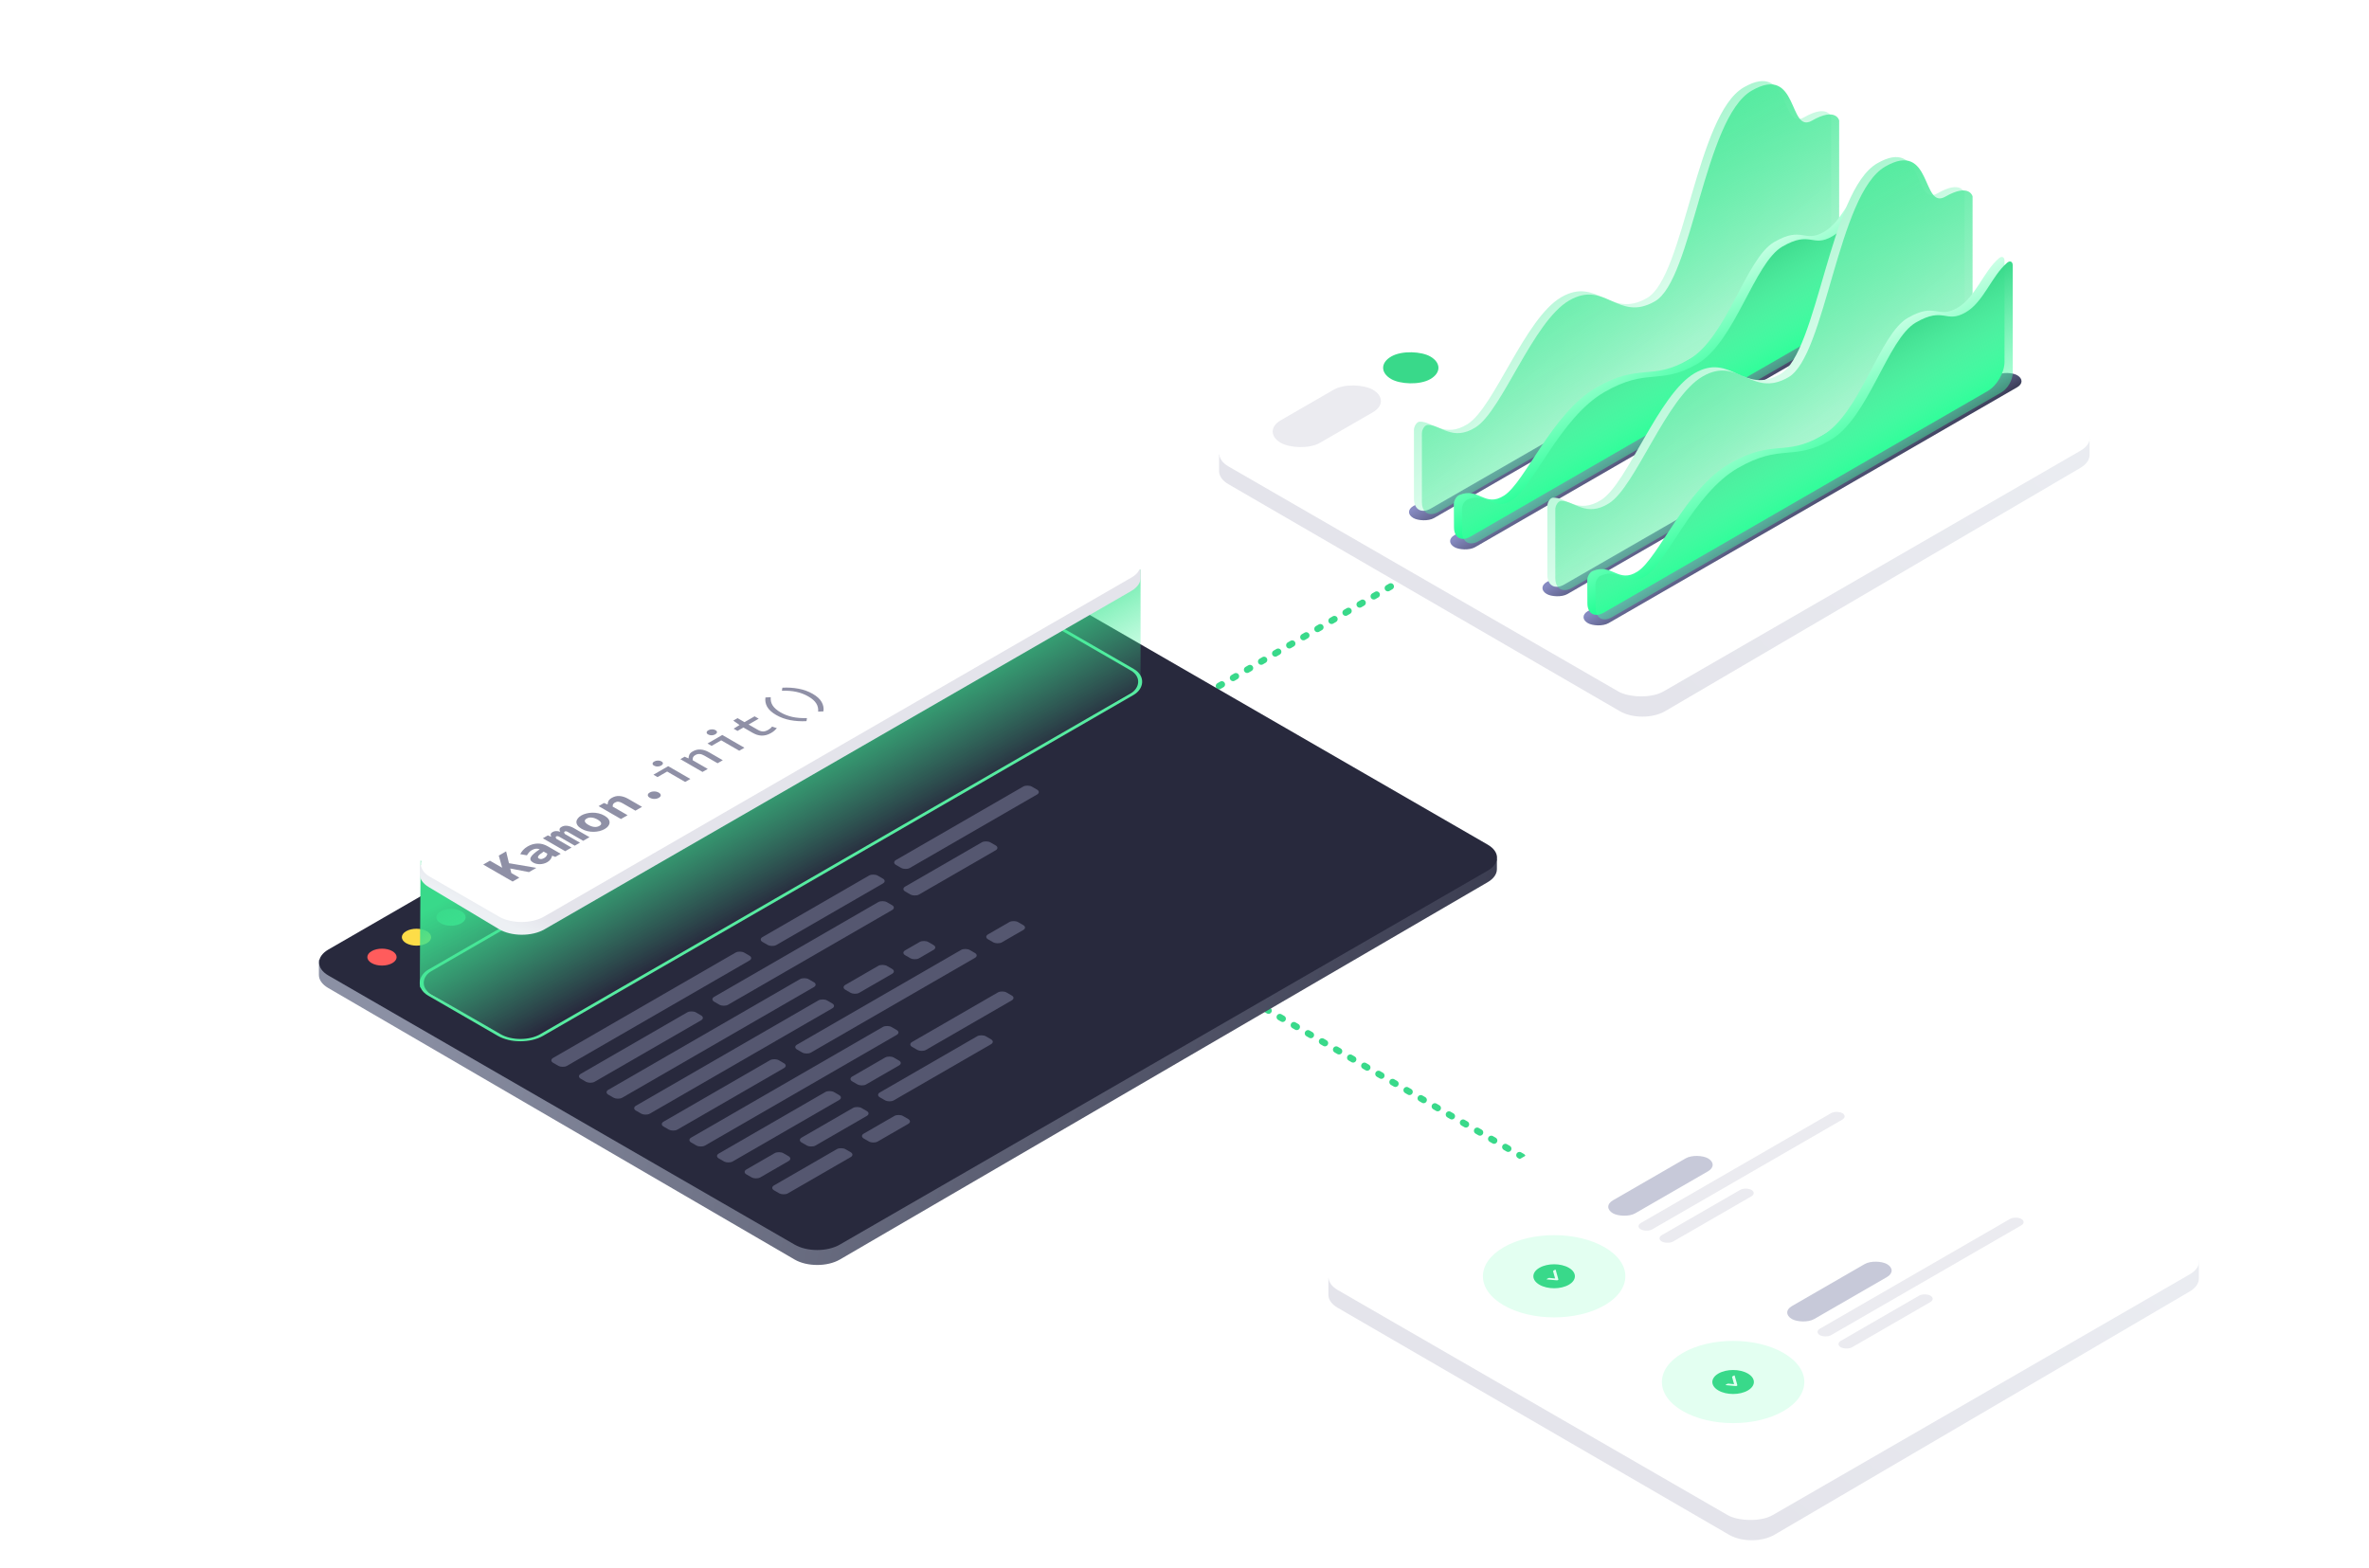 <svg width="728" height="482" viewBox="0 0 728 482" fill="none" xmlns="http://www.w3.org/2000/svg">
<mask id="mask0" mask-type="alpha" maskUnits="userSpaceOnUse" x="355" y="281" width="157" height="105">
<rect x="499.626" y="385.284" width="167" height="24" transform="rotate(-150 499.626 385.284)" fill="#FAFAFC"/>
</mask>
<g mask="url(#mask0)">
<path fill-rule="evenodd" clip-rule="evenodd" d="M1160.15 234.662L710.708 495.515L358.154 292.367L807.816 31.515L1160.15 234.662Z" stroke="#39D98A" stroke-width="2" stroke-linecap="round" stroke-linejoin="round" stroke-dasharray="1 4"/>
</g>
<mask id="mask1" mask-type="alpha" maskUnits="userSpaceOnUse" x="286" y="118" width="229" height="199">
<rect x="514.553" y="216.954" width="115" height="197" rx="20" transform="rotate(120 514.553 216.954)" fill="#C4C4C4"/>
</mask>
<g mask="url(#mask1)">
<path fill-rule="evenodd" clip-rule="evenodd" d="M806 368.147L356.553 629L4 425.853L453.661 165L806 368.147Z" stroke="#39D98A" stroke-width="2" stroke-linecap="round" stroke-linejoin="round" stroke-dasharray="1 4"/>
</g>
<g filter="url(#filter0_dd)">
<path fill-rule="evenodd" clip-rule="evenodd" d="M100.839 301.654C99.02 300.594 98 299.163 98 297.671L98 293.012L460 261.999V265.171C460 266.662 458.98 268.093 457.161 269.153L258.096 385.122C254.263 387.355 248.011 387.356 244.178 385.123L100.839 301.654Z" fill="url(#paint0_linear)"/>
<g filter="url(#filter1_b)">
<path fill-rule="evenodd" clip-rule="evenodd" d="M100.928 297.836C97.102 295.627 97.102 292.045 100.928 289.836L300.038 174.89C303.865 172.681 310.068 172.681 313.895 174.89L457.17 257.603C460.996 259.812 460.996 263.393 457.17 265.602L258.06 380.548C254.234 382.757 248.03 382.757 244.203 380.548L100.928 297.836Z" fill="#28293D"/>
</g>
<rect width="67.768" height="4.899" rx="1.5" transform="matrix(0.866 -0.5 0.866 0.5 168.671 323.908)" fill="#555770"/>
<rect width="71.034" height="4.899" rx="1.5" transform="matrix(0.866 -0.5 0.866 0.5 185.642 333.705)" fill="#555770"/>
<rect width="30.21" height="4.899" rx="1.5" transform="matrix(0.866 -0.5 0.866 0.5 276.859 271.248)" fill="#555770"/>
<rect width="40.824" height="4.899" rx="1.5" transform="matrix(0.866 -0.5 0.866 0.5 177.157 328.807)" fill="#555770"/>
<rect width="61.236" height="4.899" rx="1.5" transform="matrix(0.866 -0.5 0.866 0.5 218.169 305.131)" fill="#555770"/>
<rect width="40.824" height="4.899" rx="1.5" transform="matrix(0.866 -0.5 0.866 0.5 233.018 286.761)" fill="#555770"/>
<rect width="48.172" height="4.899" rx="1.5" transform="matrix(0.866 -0.5 0.866 0.5 274.03 263.085)" fill="#555770"/>
<rect width="67.768" height="4.899" rx="1.5" transform="matrix(0.866 -0.5 0.866 0.5 194.127 338.604)" fill="#555770"/>
<rect width="71.034" height="4.899" rx="1.5" transform="matrix(0.866 -0.5 0.866 0.5 211.098 348.4)" fill="#555770"/>
<rect width="10.614" height="4.899" rx="1.5" transform="matrix(0.866 -0.5 0.866 0.5 302.314 285.944)" fill="#555770"/>
<rect width="40.824" height="4.899" rx="1.5" transform="matrix(0.866 -0.5 0.866 0.5 202.612 343.502)" fill="#555770"/>
<rect width="61.236" height="4.899" rx="1.5" transform="matrix(0.866 -0.5 0.866 0.5 243.625 319.826)" fill="#555770"/>
<rect width="14.697" height="4.899" rx="1.5" transform="matrix(0.866 -0.5 0.866 0.5 258.474 301.456)" fill="#555770"/>
<rect width="8.165" height="4.899" rx="1.5" transform="matrix(0.866 -0.5 0.866 0.5 276.859 290.843)" fill="#555770"/>
<rect width="40.824" height="4.899" rx="1.5" transform="matrix(0.866 -0.5 0.866 0.5 219.583 353.3)" fill="#555770"/>
<rect width="25.311" height="4.899" rx="1.5" transform="matrix(0.866 -0.5 0.866 0.5 236.554 363.097)" fill="#555770"/>
<rect width="13.88" height="4.899" rx="1.5" transform="matrix(0.866 -0.5 0.866 0.5 264.131 347.177)" fill="#555770"/>
<rect width="37.558" height="4.899" rx="1.5" transform="matrix(0.866 -0.5 0.866 0.5 269.081 334.521)" fill="#555770"/>
<rect width="13.064" height="4.899" rx="1.5" transform="matrix(0.866 -0.5 0.866 0.5 228.068 358.198)" fill="#555770"/>
<rect width="21.228" height="4.899" rx="1.5" transform="matrix(0.866 -0.5 0.866 0.5 245.039 348.4)" fill="#555770"/>
<rect width="14.697" height="4.899" rx="1.5" transform="matrix(0.866 -0.5 0.866 0.5 260.595 329.623)" fill="#555770"/>
<rect width="33.476" height="4.899" rx="1.5" transform="matrix(0.866 -0.5 0.866 0.5 278.98 319.01)" fill="#555770"/>
<path fill-rule="evenodd" clip-rule="evenodd" d="M120.566 294.013C122.323 292.998 122.323 291.353 120.566 290.339C118.808 289.324 115.959 289.324 114.202 290.339C112.444 291.353 112.444 292.998 114.202 294.013C115.959 295.027 118.808 295.027 120.566 294.013Z" fill="#FF5C5C"/>
<path fill-rule="evenodd" clip-rule="evenodd" d="M131.173 287.89C132.93 286.875 132.93 285.23 131.173 284.216C129.415 283.201 126.566 283.201 124.808 284.216C123.051 285.23 123.051 286.875 124.808 287.89C126.566 288.904 129.415 288.904 131.173 287.89Z" fill="#FDDD48"/>
<path fill-rule="evenodd" clip-rule="evenodd" d="M141.779 281.767C143.537 280.752 143.537 279.107 141.779 278.093C140.022 277.078 137.173 277.078 135.415 278.093C133.658 279.107 133.658 280.752 135.415 281.767C137.173 282.781 140.022 282.781 141.779 281.767Z" fill="#39D98A"/>
<rect y="0.5" width="39.7" height="224.601" rx="7.5" transform="matrix(0.866 0.5 -0.866 0.5 320.484 187.484)" stroke="#57EBA1"/>
<path d="M163 281.501L129.25 262.501L129 301.421L162 321L350.5 209.001L350.5 173.001L163 281.501Z" fill="url(#paint1_linear)"/>
<g filter="url(#filter2_dd)">
<path d="M129 262.001L350.5 171L350.5 173.655C350.499 175.156 349.466 176.596 347.626 177.657L167.305 281.646C163.428 283.882 157.128 283.847 153.325 281.57L131.743 268.643C129.983 267.589 129 266.182 129 264.718L129 262.001Z" fill="url(#paint2_linear)"/>
<rect width="40.7" height="224.748" rx="8" transform="matrix(0.866 0.5 -0.866 0.5 319.642 149.001)" fill="white"/>
<path d="M157.531 266.95L148.496 261.734L150.561 260.542L154.26 262.678L154.302 262.654L153.277 258.974L155.535 257.67L156.408 261.31L164.819 262.742L162.561 264.046L156.796 262.942L157.129 264.334L159.595 265.758L157.531 266.95ZM168.167 261.001C167.816 261.204 167.447 261.353 167.059 261.449C166.68 261.55 166.301 261.604 165.922 261.609C165.534 261.609 165.16 261.569 164.8 261.489C164.449 261.404 164.126 261.276 163.83 261.105C163.442 260.881 163.188 260.638 163.068 260.377C162.939 260.11 162.952 259.815 163.109 259.489C163.276 259.159 163.585 258.793 164.038 258.393C164.481 257.988 165.086 257.537 165.853 257.041C165.502 256.881 165.119 256.82 164.703 256.857C164.296 256.889 163.858 257.041 163.387 257.313C163.054 257.505 162.777 257.735 162.555 258.001C162.333 258.257 162.126 258.553 161.932 258.889L159.881 258.537C160.084 258.111 160.366 257.692 160.726 257.281C161.096 256.865 161.576 256.487 162.167 256.145C163.128 255.591 164.139 255.3 165.202 255.273C166.264 255.247 167.322 255.537 168.375 256.145L172.31 258.417L170.647 259.377L169.719 259.017L169.664 259.049C169.58 259.407 169.423 259.759 169.193 260.105C168.952 260.446 168.611 260.745 168.167 261.001ZM167.239 259.713C167.544 259.537 167.77 259.337 167.918 259.113C168.056 258.884 168.153 258.647 168.209 258.401L167.072 257.745C166.592 258.055 166.218 258.324 165.95 258.553C165.682 258.783 165.502 258.983 165.41 259.153C165.308 259.319 165.28 259.463 165.326 259.585C165.382 259.703 165.484 259.804 165.631 259.889C165.853 260.017 166.102 260.065 166.38 260.033C166.657 259.991 166.943 259.884 167.239 259.713ZM173.691 257.62L166.818 253.653L168.356 252.765L169.34 253.173L169.395 253.141C169.247 252.906 169.192 252.666 169.229 252.421C169.256 252.17 169.469 251.93 169.866 251.701C170.162 251.53 170.508 251.442 170.905 251.437C171.303 251.421 171.727 251.496 172.18 251.661C171.995 251.405 171.917 251.146 171.945 250.885C171.972 250.613 172.185 250.362 172.582 250.133C173.081 249.845 173.658 249.741 174.314 249.821C174.97 249.89 175.644 250.125 176.337 250.525L181.159 253.309L179.219 254.429L174.536 251.725C174.323 251.602 174.139 251.528 173.982 251.501C173.824 251.474 173.677 251.501 173.538 251.581C173.409 251.656 173.353 251.751 173.372 251.869C173.39 251.986 173.46 252.138 173.58 252.325L178.222 255.005L176.628 255.925L171.945 253.221C171.529 252.981 171.192 252.935 170.933 253.085C170.804 253.159 170.748 253.255 170.767 253.373C170.785 253.49 170.859 253.639 170.988 253.821L175.63 256.501L173.691 257.62ZM185.837 250.8C185.385 251.061 184.867 251.269 184.285 251.424C183.704 251.568 183.094 251.648 182.456 251.664C181.828 251.675 181.195 251.608 180.558 251.464C179.911 251.315 179.302 251.075 178.729 250.744C178.156 250.413 177.745 250.064 177.496 249.696C177.237 249.323 177.117 248.955 177.135 248.592C177.163 248.224 177.306 247.875 177.565 247.544C177.824 247.203 178.179 246.902 178.632 246.64C179.085 246.379 179.602 246.176 180.184 246.032C180.766 245.878 181.371 245.795 181.999 245.784C182.637 245.768 183.279 245.835 183.925 245.984C184.563 246.128 185.168 246.366 185.74 246.696C186.313 247.027 186.729 247.379 186.988 247.752C187.237 248.12 187.348 248.488 187.32 248.856C187.302 249.219 187.163 249.571 186.904 249.912C186.646 250.243 186.29 250.539 185.837 250.8ZM184.188 249.848C184.66 249.576 184.835 249.272 184.715 248.936C184.604 248.595 184.249 248.251 183.648 247.904C183.048 247.558 182.452 247.352 181.861 247.288C181.279 247.219 180.752 247.32 180.281 247.592C179.81 247.864 179.63 248.171 179.74 248.512C179.861 248.848 180.221 249.189 180.821 249.536C181.422 249.883 182.013 250.091 182.595 250.16C183.186 250.224 183.717 250.12 184.188 249.848ZM190.82 247.731L183.948 243.764L185.61 242.804L186.677 243.244L186.733 243.212C186.733 242.87 186.816 242.529 186.982 242.188C187.158 241.841 187.504 241.518 188.021 241.22C188.797 240.772 189.615 240.588 190.474 240.668C191.333 240.748 192.197 241.038 193.065 241.54L197.305 243.988L195.268 245.164L191.292 242.868C190.83 242.601 190.419 242.449 190.058 242.412C189.698 242.374 189.329 242.465 188.95 242.684C188.673 242.844 188.488 243.02 188.396 243.212C188.312 243.398 188.271 243.63 188.271 243.908L192.857 246.555L190.82 247.731ZM202.455 241.207C202.057 241.436 201.6 241.551 201.083 241.551C200.556 241.546 200.09 241.426 199.683 241.191C199.277 240.956 199.074 240.69 199.074 240.391C199.064 240.087 199.258 239.82 199.656 239.591C200.053 239.362 200.515 239.25 201.041 239.255C201.559 239.255 202.02 239.372 202.427 239.607C202.833 239.842 203.041 240.111 203.051 240.415C203.051 240.714 202.852 240.978 202.455 241.207ZM210.555 236.338L205.013 233.139L202.061 234.842L200.8 234.114L205.345 231.491L212.149 235.418L210.555 236.338ZM203.198 231.291C202.874 231.477 202.505 231.579 202.089 231.595C201.683 231.605 201.318 231.517 200.994 231.331C200.671 231.144 200.519 230.933 200.537 230.699C200.556 230.453 200.726 230.237 201.05 230.051C201.373 229.864 201.743 229.768 202.158 229.763C202.574 229.747 202.943 229.832 203.267 230.019C203.59 230.205 203.738 230.419 203.71 230.659C203.692 230.893 203.521 231.104 203.198 231.291ZM215.885 233.262L209.081 229.334L210.398 228.574L211.548 229.094L211.603 229.062C211.603 228.689 211.682 228.323 211.839 227.966C211.996 227.598 212.338 227.262 212.864 226.958C213.649 226.505 214.467 226.31 215.317 226.374C216.157 226.433 217.021 226.718 217.908 227.23L222.12 229.662L220.513 230.59L216.508 228.278C215.954 227.958 215.455 227.782 215.012 227.75C214.568 227.707 214.111 227.822 213.64 228.094C213.308 228.286 213.09 228.502 212.989 228.742C212.887 228.982 212.841 229.286 212.85 229.654L217.492 232.334L215.885 233.262ZM227.173 226.745L221.63 223.545L218.678 225.249L217.418 224.521L221.963 221.898L228.766 225.825L227.173 226.745ZM219.815 221.698C219.491 221.884 219.122 221.986 218.706 222.002C218.3 222.012 217.935 221.924 217.612 221.738C217.288 221.551 217.136 221.34 217.154 221.106C217.173 220.86 217.344 220.644 217.667 220.458C217.99 220.271 218.36 220.175 218.775 220.17C219.191 220.154 219.561 220.239 219.884 220.426C220.207 220.612 220.355 220.826 220.327 221.066C220.309 221.3 220.138 221.511 219.815 221.698ZM236.95 221.293C236.433 221.591 235.925 221.805 235.426 221.933C234.936 222.055 234.456 222.109 233.985 222.093C233.514 222.066 233.047 221.978 232.585 221.829C232.133 221.674 231.689 221.471 231.255 221.221L228.456 219.605L226.641 220.653L225.449 219.965L227.264 218.837L225.338 217.485L226.655 216.725L228.788 217.957L231.892 216.165L233.153 216.893L230.049 218.685L232.848 220.301C233.412 220.626 233.943 220.799 234.442 220.821C234.941 220.831 235.481 220.669 236.063 220.333C236.35 220.167 236.59 220.002 236.784 219.837C236.969 219.666 237.13 219.493 237.269 219.317L238.738 219.813C238.534 220.047 238.294 220.287 238.017 220.533C237.749 220.783 237.393 221.037 236.95 221.293ZM247.836 217.648C246.127 217.739 244.473 217.637 242.875 217.344C241.286 217.045 239.831 216.515 238.51 215.752C237.189 214.99 236.27 214.15 235.753 213.232C235.245 212.31 235.069 211.355 235.226 210.369L236.848 210.281C236.765 211.246 236.968 212.104 237.457 212.856C237.947 213.608 238.755 214.31 239.882 214.96C241.009 215.611 242.224 216.077 243.527 216.36C244.829 216.643 246.316 216.76 247.988 216.712L247.836 217.648ZM253.041 214.643L251.42 214.731C251.503 213.766 251.299 212.907 250.81 212.156C250.32 211.404 249.512 210.702 248.385 210.052C247.258 209.401 246.043 208.934 244.741 208.652C243.438 208.369 241.951 208.252 240.279 208.3L240.431 207.364C242.14 207.273 243.789 207.377 245.378 207.676C246.976 207.969 248.436 208.497 249.757 209.26C251.078 210.022 251.992 210.865 252.5 211.788C253.018 212.705 253.198 213.657 253.041 214.643Z" fill="#8F90A6"/>
</g>
</g>
<g filter="url(#filter3_dd)">
<path d="M377.483 138.812C375.656 137.752 374.63 136.318 374.63 134.822L374.63 129.657L642.129 124.158V129.84C642.129 131.325 641.117 132.751 639.311 133.81L511.717 208.576C507.893 210.816 501.637 210.826 497.793 208.596L377.483 138.812Z" fill="url(#paint3_linear)"/>
<rect width="164.011" height="154.314" rx="8" transform="matrix(0.866 -0.5 0.866 0.5 370.606 129.373)" fill="white"/>
</g>
<rect width="32.659" height="13.88" rx="6.94" transform="matrix(0.866 -0.5 0.866 0.5 387.577 132.639)" fill="#EBEBF0"/>
<rect width="13.88" height="13.88" rx="6.94" transform="matrix(0.866 -0.5 0.866 0.5 421.518 113.045)" fill="#39D98A"/>
<rect width="152.375" height="7.366" rx="3.683" transform="matrix(0.866 -0.5 0.866 0.5 443.754 166.322)" fill="url(#paint4_linear)"/>
<rect width="152.375" height="7.366" rx="3.683" transform="matrix(0.866 -0.5 0.866 0.5 431.129 157.375)" fill="url(#paint5_linear)"/>
<path d="M434.508 132.184C434.508 131.038 435.361 129.642 436.261 129.605C440.194 129.442 443.877 134.815 451.005 130.338C459.176 125.206 468.624 97.788 479.781 91.347C490.937 84.906 494.741 98.175 506.158 91.583C517.576 84.991 521.325 35.245 535.848 26.86C550.371 18.475 547.042 40.312 554.384 36.073C561.726 31.834 562.736 35.994 562.736 35.994V80.365C562.736 83.128 560.795 86.488 558.402 87.867L439.7 156.297C436.832 157.95 434.508 156.611 434.508 153.299C434.508 146.805 434.508 136.76 434.508 132.184Z" fill="url(#paint6_linear)"/>
<path d="M436.951 133.19C436.951 132.044 437.804 130.648 438.704 130.611C442.637 130.448 446.32 135.821 453.448 131.344C461.619 126.212 471.067 98.794 482.224 92.353C493.38 85.912 497.183 99.181 508.601 92.589C520.019 85.997 523.768 36.251 538.291 27.866C552.814 19.481 549.485 41.318 556.827 37.079C564.169 32.84 565.178 37 565.178 37V81.371C565.178 84.134 563.238 87.494 560.845 88.873L442.143 157.303C439.275 158.956 436.951 157.616 436.951 154.304C436.951 147.811 436.951 137.766 436.951 133.19Z" fill="url(#paint7_linear)"/>
<path d="M446.767 154.949C446.765 153.87 447.517 152.527 448.443 152.144C454.491 149.646 456.294 156.107 462.229 152.303C468.68 148.167 476.988 126.932 490.458 119.155C503.928 111.378 507.347 117.213 519.017 110.475C530.687 103.737 536.503 79.42 545.226 74.383C553.95 69.347 554.35 74.829 560.531 71.261C566.087 68.053 568.482 60.11 573.275 56.015C574.206 55.221 574.993 55.687 574.993 56.791V87.848C574.993 91.161 572.667 95.191 569.797 96.848L451.891 164.92C449.111 166.526 446.846 165.308 446.81 162.119C446.79 160.263 446.773 157.899 446.767 154.949Z" fill="url(#paint8_linear)"/>
<path d="M449.289 156.34C449.287 155.26 450.039 153.918 450.965 153.535C457.013 151.037 458.816 157.498 464.751 153.693C471.201 149.558 479.51 128.322 492.979 120.545C506.449 112.769 509.868 118.603 521.538 111.866C533.208 105.128 539.024 80.811 547.748 75.774C556.471 70.737 556.872 76.22 563.053 72.651C568.608 69.444 571.004 61.501 575.797 57.406C576.727 56.611 577.514 57.077 577.514 58.182V91.238C577.514 93.447 575.963 96.134 574.05 97.238L454.413 166.311C451.632 167.916 449.368 166.699 449.332 163.509C449.311 161.654 449.294 159.289 449.289 156.34Z" fill="url(#paint9_linear)"/>
<rect width="152.375" height="7.366" rx="3.683" transform="matrix(0.866 -0.5 0.866 0.5 484.755 189.677)" fill="url(#paint10_linear)"/>
<rect width="152.375" height="7.366" rx="3.683" transform="matrix(0.866 -0.5 0.866 0.5 472.129 180.729)" fill="url(#paint11_linear)"/>
<path d="M475.508 155.538C475.508 154.392 476.362 152.997 477.262 152.96C481.195 152.796 484.877 158.169 492.005 153.692C500.176 148.561 509.625 121.143 520.781 114.701C531.938 108.26 535.741 121.53 547.159 114.938C558.577 108.346 562.326 58.599 576.849 50.215C591.372 41.83 588.043 63.666 595.385 59.427C602.727 55.188 603.736 59.348 603.736 59.348V103.72C603.736 106.483 601.795 109.842 599.403 111.222L480.701 179.651C477.832 181.305 475.508 179.965 475.508 176.653C475.508 170.16 475.508 160.115 475.508 155.538Z" fill="url(#paint12_linear)"/>
<path d="M477.951 156.544C477.951 155.398 478.805 154.003 479.705 153.965C483.638 153.802 487.32 159.175 494.448 154.698C502.619 149.566 512.068 122.148 523.224 115.707C534.381 109.266 538.184 122.536 549.602 115.943C561.019 109.351 564.769 59.605 579.292 51.221C593.814 42.836 590.486 64.672 597.828 60.433C605.17 56.194 606.179 60.354 606.179 60.354V104.726C606.179 107.489 604.238 110.848 601.846 112.228L483.143 180.657C480.275 182.311 477.951 180.971 477.951 177.659C477.951 171.166 477.951 161.121 477.951 156.544Z" fill="url(#paint13_linear)"/>
<path d="M487.768 178.304C487.766 177.224 488.518 175.882 489.444 175.499C495.492 173 497.295 179.462 503.23 175.657C509.68 171.522 517.989 150.286 531.458 142.509C544.928 134.733 548.347 140.567 560.017 133.829C571.687 127.092 577.503 102.774 586.227 97.738C594.95 92.701 595.351 98.184 601.532 94.615C607.087 91.408 609.483 83.465 614.276 79.37C615.206 78.575 615.993 79.041 615.993 80.146V111.202C615.993 114.516 613.667 118.545 610.797 120.202L492.892 188.275C490.111 189.88 487.847 188.663 487.811 185.473C487.79 183.618 487.773 181.253 487.768 178.304Z" fill="url(#paint14_linear)"/>
<path d="M490.289 179.694C490.287 178.615 491.039 177.272 491.965 176.89C498.013 174.391 499.816 180.852 505.751 177.048C512.202 172.913 520.51 151.677 533.98 143.9C547.45 136.123 550.869 141.958 562.539 135.22C574.208 128.482 580.025 104.165 588.748 99.128C597.472 94.092 597.872 99.574 604.053 96.006C609.609 92.799 612.004 84.855 616.797 80.76C617.728 79.966 618.515 80.432 618.515 81.536V114.593C618.515 116.802 616.964 119.488 615.051 120.593L495.413 189.666C492.633 191.271 490.368 190.054 490.332 186.864C490.312 185.008 490.295 182.644 490.289 179.694Z" fill="url(#paint15_linear)"/>
<g filter="url(#filter4_dd)">
<path d="M411.07 397.954C409.242 396.894 408.216 395.459 408.216 393.964L408.216 388.798L675.716 383.3V388.981C675.716 390.467 674.703 391.893 672.897 392.951L545.304 467.717C541.479 469.958 535.223 469.967 531.379 467.738L411.07 397.954Z" fill="url(#paint16_linear)"/>
<rect width="164.011" height="154.314" rx="8" transform="matrix(0.866 -0.5 0.866 0.5 404.193 388.515)" fill="white"/>
</g>
<g filter="url(#filter5_dd)">
<rect width="144.55" height="59.571" rx="8" transform="matrix(0.866 -0.5 0.866 0.5 481 424.268)" fill="white"/>
<path fill-rule="evenodd" clip-rule="evenodd" d="M548.068 433.203C556.616 428.268 556.616 420.267 548.068 415.333C539.52 410.398 525.661 410.398 517.113 415.333C508.566 420.267 508.566 428.268 517.113 433.203C525.661 438.137 539.52 438.137 548.068 433.203Z" fill="#E3FFF1"/>
<g clip-path="url(#clip0)">
<path d="M528.076 421.662C525.583 423.101 525.583 425.434 528.076 426.874C530.569 428.313 534.612 428.313 537.105 426.874C539.597 425.434 539.597 423.101 537.105 421.662C534.612 420.222 530.569 420.222 528.076 421.662ZM533.066 422.291L533.886 425.215C533.898 425.256 533.893 425.298 533.871 425.337C533.849 425.377 533.81 425.413 533.76 425.442C533.709 425.472 533.646 425.494 533.578 425.506C533.509 425.519 533.436 425.522 533.365 425.515L530.368 425.236C530.276 425.227 530.24 425.162 530.305 425.124L530.778 424.851C530.88 424.792 531.028 424.764 531.173 424.778L532.886 424.938L532.273 422.756C532.25 422.673 532.296 422.588 532.4 422.528L532.873 422.255C532.938 422.217 533.051 422.238 533.066 422.291Z" fill="#39D98A"/>
</g>
<rect width="31.771" height="3.971" rx="1.986" transform="matrix(0.866 -0.5 0.866 0.5 563.975 412.603)" fill="#EBEBF0"/>
<rect width="71.485" height="3.971" rx="1.986" transform="matrix(0.866 -0.5 0.866 0.5 557.526 408.88)" fill="#EBEBF0"/>
<rect width="33.757" height="7.943" rx="3.971" transform="matrix(0.866 -0.5 0.866 0.5 547.208 402.923)" fill="#C7C9D9"/>
</g>
<g filter="url(#filter6_dd)">
<rect width="144.546" height="59.571" rx="8" transform="matrix(0.866 -0.5 0.866 0.5 426 388.268)" fill="white"/>
<path fill-rule="evenodd" clip-rule="evenodd" d="M493.068 397.203C501.616 392.268 501.616 384.267 493.068 379.333C484.52 374.398 470.661 374.398 462.113 379.333C453.566 384.267 453.566 392.268 462.113 397.203C470.661 402.137 484.52 402.137 493.068 397.203Z" fill="#E3FFF1"/>
<g clip-path="url(#clip1)">
<path d="M473.076 385.662C470.583 387.101 470.583 389.434 473.076 390.874C475.569 392.313 479.612 392.313 482.105 390.874C484.597 389.434 484.597 387.101 482.105 385.662C479.612 384.222 475.569 384.222 473.076 385.662ZM478.066 386.291L478.886 389.215C478.898 389.256 478.893 389.298 478.871 389.337C478.849 389.377 478.81 389.413 478.76 389.442C478.709 389.472 478.646 389.494 478.578 389.506C478.509 389.519 478.436 389.522 478.365 389.515L475.368 389.236C475.276 389.227 475.24 389.162 475.305 389.124L475.778 388.851C475.88 388.792 476.028 388.764 476.173 388.778L477.886 388.938L477.273 386.756C477.25 386.673 477.296 386.588 477.4 386.528L477.873 386.255C477.938 386.217 478.051 386.238 478.066 386.291Z" fill="#39D98A"/>
</g>
<rect width="31.771" height="3.971" rx="1.986" transform="matrix(0.866 -0.5 0.866 0.5 508.975 376.603)" fill="#EBEBF0"/>
<rect width="71.485" height="3.971" rx="1.986" transform="matrix(0.866 -0.5 0.866 0.5 502.526 372.88)" fill="#EBEBF0"/>
<rect width="33.757" height="7.943" rx="3.971" transform="matrix(0.866 -0.5 0.866 0.5 492.208 366.923)" fill="#C7C9D9"/>
</g>
<defs>
<filter id="filter0_dd" x="93.999" y="149.344" width="370.04" height="243.453" filterUnits="userSpaceOnUse" color-interpolation-filters="sRGB">
<feFlood flood-opacity="0" result="BackgroundImageFix"/>
<feColorMatrix in="SourceAlpha" type="matrix" values="0 0 0 0 0 0 0 0 0 0 0 0 0 0 0 0 0 0 127 0"/>
<feOffset dy="2"/>
<feGaussianBlur stdDeviation="2"/>
<feColorMatrix type="matrix" values="0 0 0 0 0.376 0 0 0 0 0.38 0 0 0 0 0.439 0 0 0 0.16 0"/>
<feBlend mode="normal" in2="BackgroundImageFix" result="effect1_dropShadow"/>
<feColorMatrix in="SourceAlpha" type="matrix" values="0 0 0 0 0 0 0 0 0 0 0 0 0 0 0 0 0 0 127 0"/>
<feOffset/>
<feGaussianBlur stdDeviation="0.5"/>
<feColorMatrix type="matrix" values="0 0 0 0 0.157 0 0 0 0 0.161 0 0 0 0 0.239 0 0 0 0.04 0"/>
<feBlend mode="normal" in2="effect1_dropShadow" result="effect2_dropShadow"/>
<feBlend mode="normal" in="SourceGraphic" in2="effect2_dropShadow" result="shape"/>
</filter>
<filter id="filter1_b" x="93.059" y="168.233" width="371.981" height="218.972" filterUnits="userSpaceOnUse" color-interpolation-filters="sRGB">
<feFlood flood-opacity="0" result="BackgroundImageFix"/>
<feGaussianBlur in="BackgroundImage" stdDeviation="2.5"/>
<feComposite in2="SourceAlpha" operator="in" result="effect1_backgroundBlur"/>
<feBlend mode="normal" in="SourceGraphic" in2="effect1_backgroundBlur" result="shape"/>
</filter>
<filter id="filter2_dd" x="125" y="149.344" width="229.832" height="139.957" filterUnits="userSpaceOnUse" color-interpolation-filters="sRGB">
<feFlood flood-opacity="0" result="BackgroundImageFix"/>
<feColorMatrix in="SourceAlpha" type="matrix" values="0 0 0 0 0 0 0 0 0 0 0 0 0 0 0 0 0 0 127 0"/>
<feOffset dy="2"/>
<feGaussianBlur stdDeviation="2"/>
<feColorMatrix type="matrix" values="0 0 0 0 0.376 0 0 0 0 0.38 0 0 0 0 0.439 0 0 0 0.16 0"/>
<feBlend mode="normal" in2="BackgroundImageFix" result="effect1_dropShadow"/>
<feColorMatrix in="SourceAlpha" type="matrix" values="0 0 0 0 0 0 0 0 0 0 0 0 0 0 0 0 0 0 127 0"/>
<feOffset/>
<feGaussianBlur stdDeviation="0.5"/>
<feColorMatrix type="matrix" values="0 0 0 0 0.157 0 0 0 0 0.161 0 0 0 0 0.239 0 0 0 0.04 0"/>
<feBlend mode="normal" in2="effect1_dropShadow" result="effect2_dropShadow"/>
<feBlend mode="normal" in="SourceGraphic" in2="effect2_dropShadow" result="shape"/>
</filter>
<filter id="filter3_dd" x="358.63" y="41.716" width="299.602" height="192.546" filterUnits="userSpaceOnUse" color-interpolation-filters="sRGB">
<feFlood flood-opacity="0" result="BackgroundImageFix"/>
<feColorMatrix in="SourceAlpha" type="matrix" values="0 0 0 0 0 0 0 0 0 0 0 0 0 0 0 0 0 0 127 0"/>
<feOffset dy="8"/>
<feGaussianBlur stdDeviation="8"/>
<feColorMatrix type="matrix" values="0 0 0 0 0.376 0 0 0 0 0.38 0 0 0 0 0.439 0 0 0 0.16 0"/>
<feBlend mode="normal" in2="BackgroundImageFix" result="effect1_dropShadow"/>
<feColorMatrix in="SourceAlpha" type="matrix" values="0 0 0 0 0 0 0 0 0 0 0 0 0 0 0 0 0 0 127 0"/>
<feOffset dy="2"/>
<feGaussianBlur stdDeviation="2"/>
<feColorMatrix type="matrix" values="0 0 0 0 0.157 0 0 0 0 0.161 0 0 0 0 0.239 0 0 0 0.04 0"/>
<feBlend mode="normal" in2="effect1_dropShadow" result="effect2_dropShadow"/>
<feBlend mode="normal" in="SourceGraphic" in2="effect2_dropShadow" result="shape"/>
</filter>
<filter id="filter4_dd" x="400.216" y="304.857" width="283.602" height="176.546" filterUnits="userSpaceOnUse" color-interpolation-filters="sRGB">
<feFlood flood-opacity="0" result="BackgroundImageFix"/>
<feColorMatrix in="SourceAlpha" type="matrix" values="0 0 0 0 0 0 0 0 0 0 0 0 0 0 0 0 0 0 127 0"/>
<feOffset dy="4"/>
<feGaussianBlur stdDeviation="4"/>
<feColorMatrix type="matrix" values="0 0 0 0 0.376 0 0 0 0 0.38 0 0 0 0 0.439 0 0 0 0.16 0"/>
<feBlend mode="normal" in2="BackgroundImageFix" result="effect1_dropShadow"/>
<feColorMatrix in="SourceAlpha" type="matrix" values="0 0 0 0 0 0 0 0 0 0 0 0 0 0 0 0 0 0 127 0"/>
<feOffset/>
<feGaussianBlur stdDeviation="1"/>
<feColorMatrix type="matrix" values="0 0 0 0 0.157 0 0 0 0 0.161 0 0 0 0 0.239 0 0 0 0.04 0"/>
<feBlend mode="normal" in2="effect1_dropShadow" result="effect2_dropShadow"/>
<feBlend mode="normal" in="SourceGraphic" in2="effect2_dropShadow" result="shape"/>
</filter>
<filter id="filter5_dd" x="483.059" y="352.84" width="172.66" height="101.368" filterUnits="userSpaceOnUse" color-interpolation-filters="sRGB">
<feFlood flood-opacity="0" result="BackgroundImageFix"/>
<feColorMatrix in="SourceAlpha" type="matrix" values="0 0 0 0 0 0 0 0 0 0 0 0 0 0 0 0 0 0 127 0"/>
<feOffset dy="0.5"/>
<feGaussianBlur stdDeviation="1"/>
<feColorMatrix type="matrix" values="0 0 0 0 0.376 0 0 0 0 0.38 0 0 0 0 0.439 0 0 0 0.16 0"/>
<feBlend mode="normal" in2="BackgroundImageFix" result="effect1_dropShadow"/>
<feColorMatrix in="SourceAlpha" type="matrix" values="0 0 0 0 0 0 0 0 0 0 0 0 0 0 0 0 0 0 127 0"/>
<feOffset/>
<feGaussianBlur stdDeviation="0.5"/>
<feColorMatrix type="matrix" values="0 0 0 0 0.157 0 0 0 0 0.161 0 0 0 0 0.239 0 0 0 0.08 0"/>
<feBlend mode="normal" in2="effect1_dropShadow" result="effect2_dropShadow"/>
<feBlend mode="normal" in="SourceGraphic" in2="effect2_dropShadow" result="shape"/>
</filter>
<filter id="filter6_dd" x="422.059" y="314.343" width="184.656" height="113.365" filterUnits="userSpaceOnUse" color-interpolation-filters="sRGB">
<feFlood flood-opacity="0" result="BackgroundImageFix"/>
<feColorMatrix in="SourceAlpha" type="matrix" values="0 0 0 0 0 0 0 0 0 0 0 0 0 0 0 0 0 0 127 0"/>
<feOffset dy="4"/>
<feGaussianBlur stdDeviation="4"/>
<feColorMatrix type="matrix" values="0 0 0 0 0.376 0 0 0 0 0.38 0 0 0 0 0.439 0 0 0 0.16 0"/>
<feBlend mode="normal" in2="BackgroundImageFix" result="effect1_dropShadow"/>
<feColorMatrix in="SourceAlpha" type="matrix" values="0 0 0 0 0 0 0 0 0 0 0 0 0 0 0 0 0 0 127 0"/>
<feOffset/>
<feGaussianBlur stdDeviation="1"/>
<feColorMatrix type="matrix" values="0 0 0 0 0.157 0 0 0 0 0.161 0 0 0 0 0.239 0 0 0 0.04 0"/>
<feBlend mode="normal" in2="effect1_dropShadow" result="effect2_dropShadow"/>
<feBlend mode="normal" in="SourceGraphic" in2="effect2_dropShadow" result="shape"/>
</filter>
<linearGradient id="paint0_linear" x1="119.23" y1="318.476" x2="502.872" y2="418.452" gradientUnits="userSpaceOnUse">
<stop stop-color="#8B90A4"/>
<stop offset="1" stop-color="#28293D"/>
</linearGradient>
<linearGradient id="paint1_linear" x1="182.5" y1="249.461" x2="206.5" y2="293" gradientUnits="userSpaceOnUse">
<stop stop-color="#39D98A"/>
<stop offset="1" stop-color="#47FFA4" stop-opacity="0"/>
</linearGradient>
<linearGradient id="paint2_linear" x1="167.5" y1="277" x2="163.897" y2="284.124" gradientUnits="userSpaceOnUse">
<stop stop-color="#E4E4EB"/>
<stop offset="1" stop-color="#EDF0F4"/>
</linearGradient>
<linearGradient id="paint3_linear" x1="436.31" y1="141.449" x2="572.381" y2="-14.495" gradientUnits="userSpaceOnUse">
<stop stop-color="#E4E4EB"/>
<stop offset="1" stop-color="#EDF0F4"/>
</linearGradient>
<linearGradient id="paint4_linear" x1="-3.38" y1="1.403" x2="-2.575" y2="18.058" gradientUnits="userSpaceOnUse">
<stop stop-color="#868AC1"/>
<stop offset="1" stop-color="#28293D"/>
</linearGradient>
<linearGradient id="paint5_linear" x1="-3.38" y1="1.403" x2="-2.575" y2="18.058" gradientUnits="userSpaceOnUse">
<stop stop-color="#868AC1"/>
<stop offset="1" stop-color="#28293D"/>
</linearGradient>
<linearGradient id="paint6_linear" x1="474.746" y1="1.737" x2="544.934" y2="81.77" gradientUnits="userSpaceOnUse">
<stop stop-color="#57EBA1"/>
<stop offset="1" stop-color="#F0FFF8"/>
</linearGradient>
<linearGradient id="paint7_linear" x1="501.065" y1="49.359" x2="533.121" y2="104.883" gradientUnits="userSpaceOnUse">
<stop stop-color="#57EBA1"/>
<stop offset="1" stop-color="#57EBA1" stop-opacity="0.45"/>
</linearGradient>
<linearGradient id="paint8_linear" x1="510.778" y1="88.418" x2="529.233" y2="120.208" gradientUnits="userSpaceOnUse">
<stop stop-color="#DEFFEF"/>
<stop offset="1" stop-color="#1EFF93"/>
</linearGradient>
<linearGradient id="paint9_linear" x1="513.401" y1="93.198" x2="530.313" y2="122.49" gradientUnits="userSpaceOnUse">
<stop stop-color="#39D98A"/>
<stop offset="1" stop-color="#47FFA4" stop-opacity="0.42"/>
</linearGradient>
<linearGradient id="paint10_linear" x1="-3.38" y1="1.403" x2="-2.575" y2="18.058" gradientUnits="userSpaceOnUse">
<stop stop-color="#868AC1"/>
<stop offset="1" stop-color="#28293D"/>
</linearGradient>
<linearGradient id="paint11_linear" x1="-3.38" y1="1.403" x2="-2.575" y2="18.058" gradientUnits="userSpaceOnUse">
<stop stop-color="#868AC1"/>
<stop offset="1" stop-color="#28293D"/>
</linearGradient>
<linearGradient id="paint12_linear" x1="515.747" y1="25.091" x2="585.935" y2="105.124" gradientUnits="userSpaceOnUse">
<stop stop-color="#57EBA1"/>
<stop offset="1" stop-color="#F0FFF8"/>
</linearGradient>
<linearGradient id="paint13_linear" x1="542.065" y1="72.713" x2="574.122" y2="128.238" gradientUnits="userSpaceOnUse">
<stop stop-color="#57EBA1"/>
<stop offset="1" stop-color="#57EBA1" stop-opacity="0.45"/>
</linearGradient>
<linearGradient id="paint14_linear" x1="551.779" y1="111.773" x2="570.234" y2="143.563" gradientUnits="userSpaceOnUse">
<stop stop-color="#DEFFEF"/>
<stop offset="1" stop-color="#1EFF93"/>
</linearGradient>
<linearGradient id="paint15_linear" x1="554.401" y1="116.552" x2="571.313" y2="145.845" gradientUnits="userSpaceOnUse">
<stop stop-color="#39D98A"/>
<stop offset="1" stop-color="#47FFA4" stop-opacity="0.42"/>
</linearGradient>
<linearGradient id="paint16_linear" x1="469.896" y1="400.591" x2="605.968" y2="244.647" gradientUnits="userSpaceOnUse">
<stop stop-color="#E4E4EB"/>
<stop offset="1" stop-color="#EDF0F4"/>
</linearGradient>
<clipPath id="clip0">
<rect width="11.914" height="11.914" fill="white" transform="matrix(0.866 -0.5 0.866 0.5 522.272 424.268)"/>
</clipPath>
<clipPath id="clip1">
<rect width="11.914" height="11.914" fill="white" transform="matrix(0.866 -0.5 0.866 0.5 467.272 388.268)"/>
</clipPath>
</defs>
</svg>
